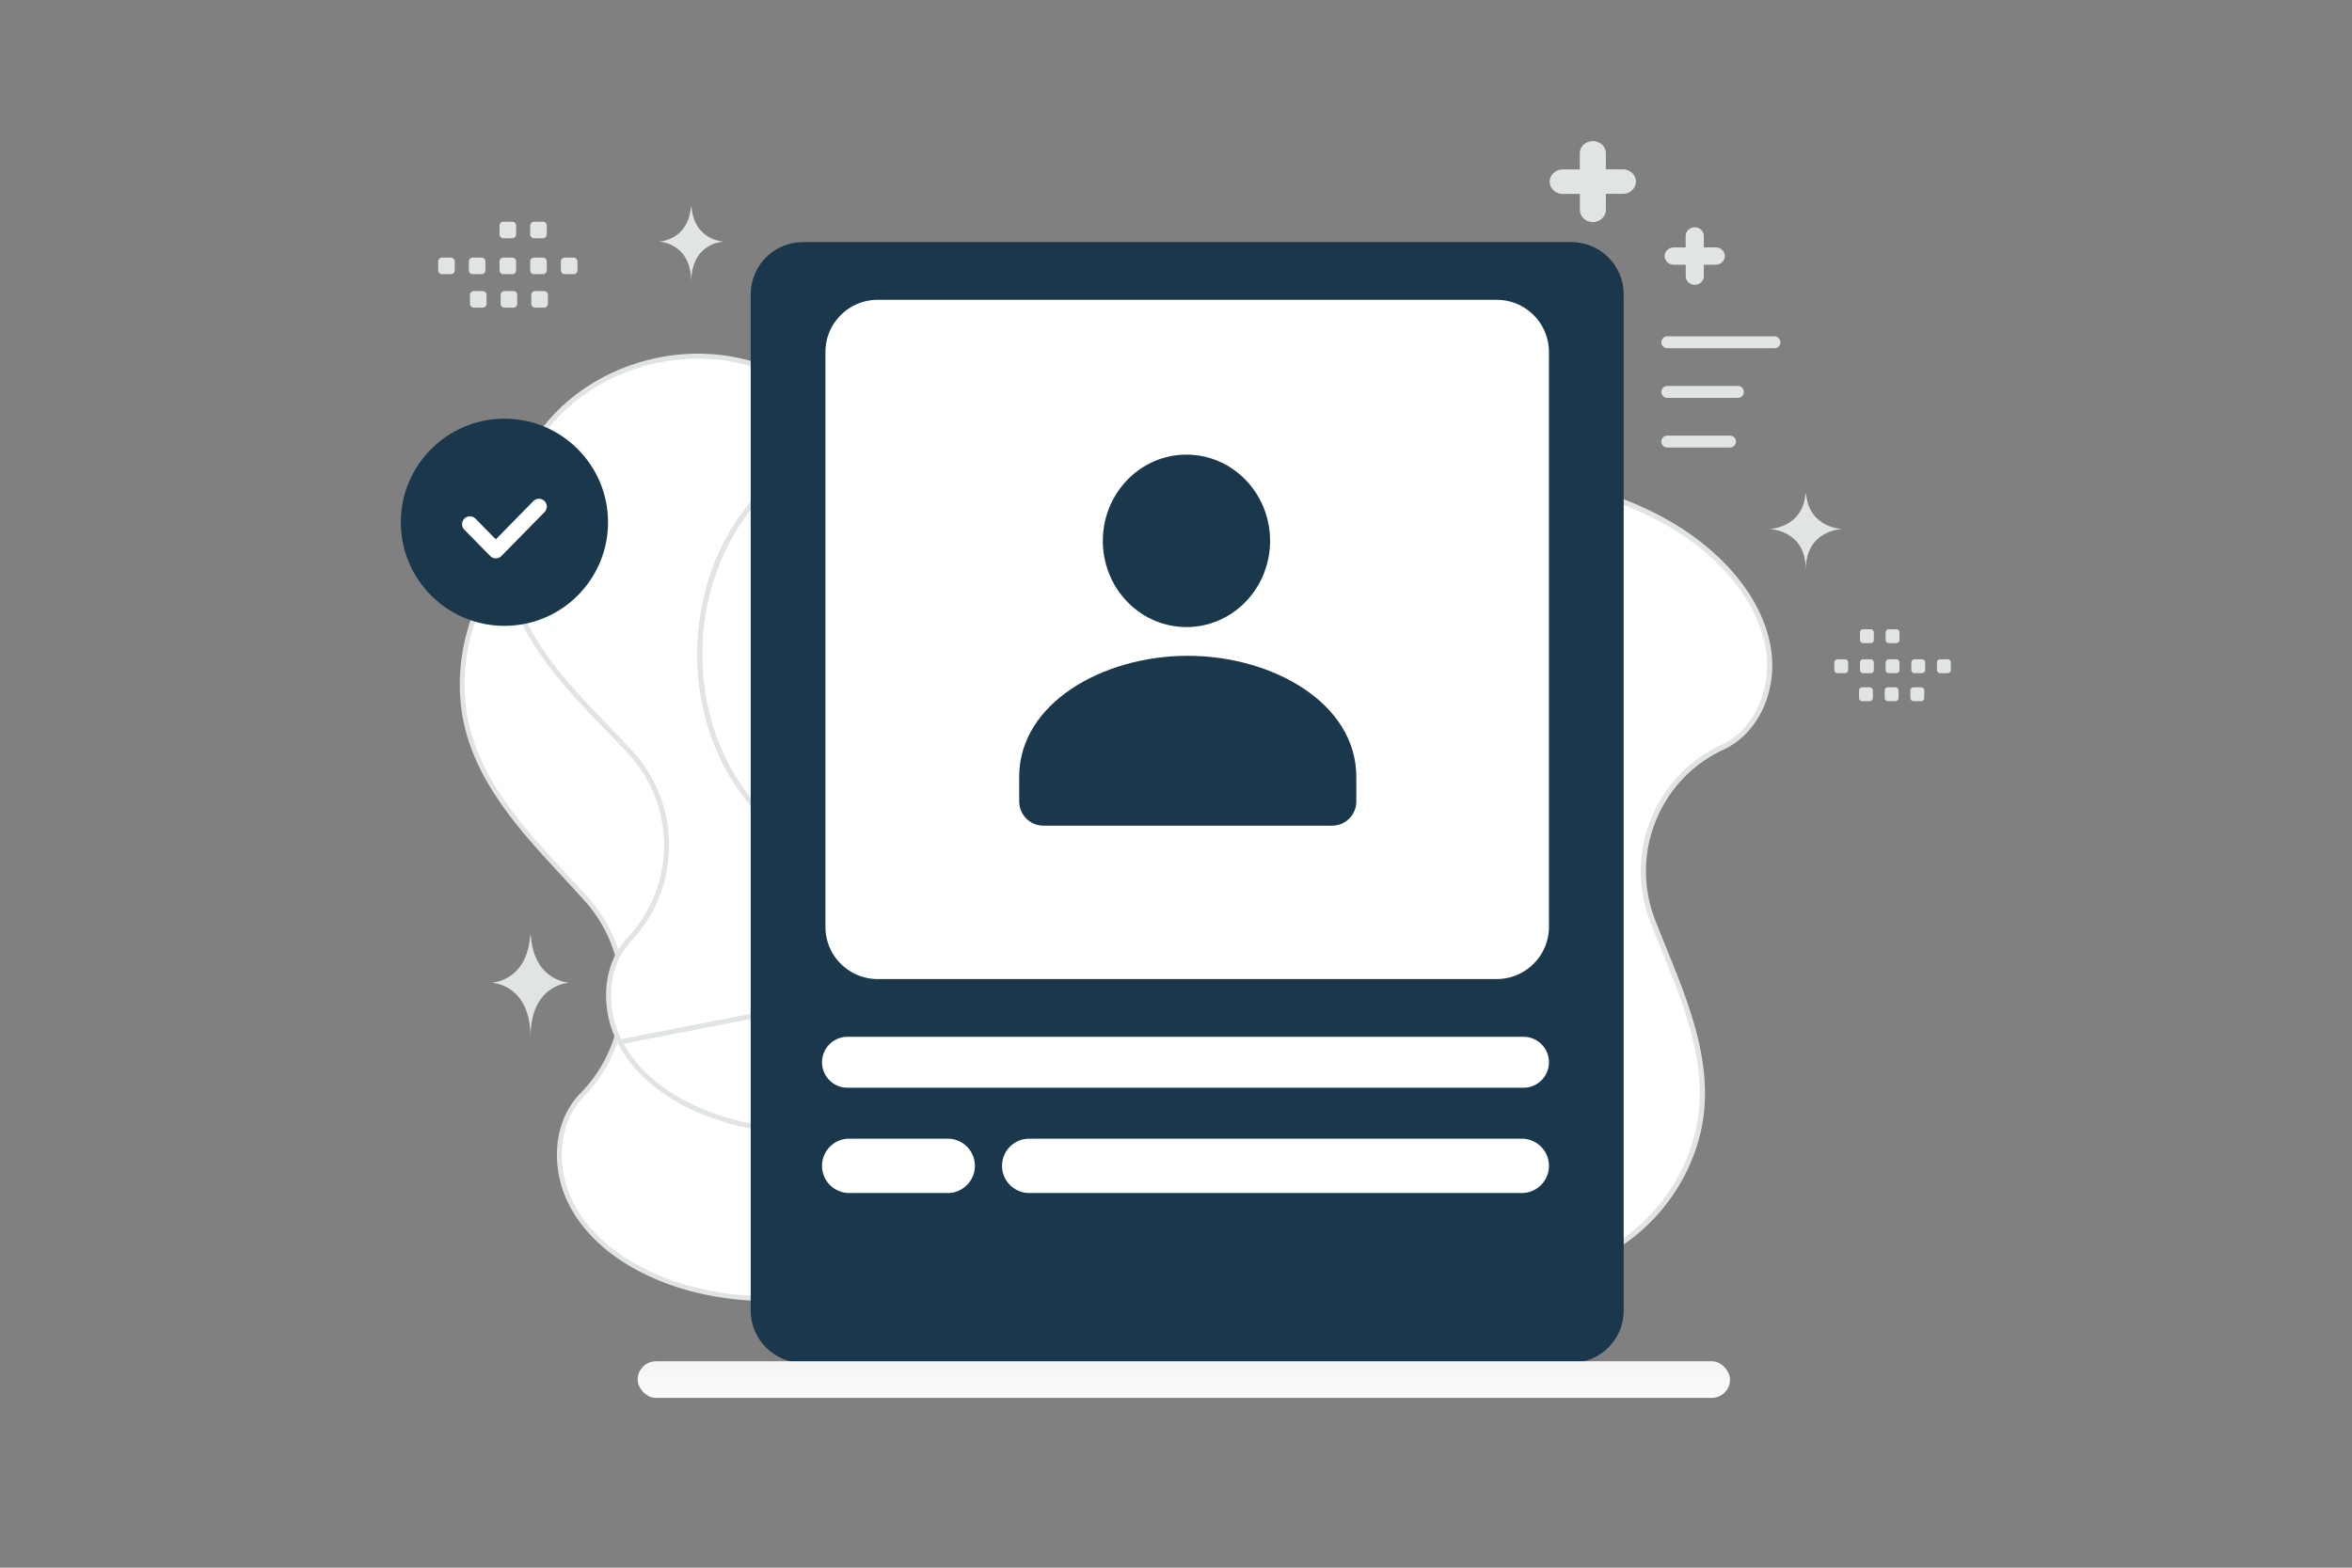 <svg width="900" height="600" viewBox="0 0 900 600" fill="none" xmlns="http://www.w3.org/2000/svg"><rect x="0" y="0" width="900" height="600" fill="#808080" stroke="none"/><path fill="transparent" d="M0 0h900v600H0z"/><path d="m612.595 391.501-305.33 105.324c-21.13 1.296-42.029-.994-60.701-10.267-11.902-5.913-22.626-14.839-28.39-26.664-5.757-11.832-5.813-26.771 1.717-37.394l.002-.002a27.756 27.756 0 0 1 2.871-3.448c20.239-20.571 20.924-53.36 1.675-74.841l-.008-.008-.207-.229-.002-.002-.215-.238a871.868 871.868 0 0 0-7.917-8.644c-6.179-6.684-12.372-13.385-17.979-20.437-8.004-10.067-14.741-20.766-18.401-32.958-7.418-24.719-.001-53.166 18.087-71.636 18.088-18.469 45.98-26.535 71.297-21.25h.001c11.243 2.345 21.691 7.017 31.874 12.557 5.091 2.769 10.107 5.751 15.122 8.762l2.062 1.24c4.324 2.601 8.655 5.205 13.022 7.686 20.227 11.489 44.215 20.892 66.977 14.545 19.401-5.412 33.876-21.178 46.304-36.603 1.048-1.3 2.094-2.607 3.14-3.915 11.423-14.275 22.969-28.705 38.961-36.832 8.673-4.403 19.15-6.2 28.764-4.857 9.609 1.343 18.278 5.806 23.484 13.84 6.55 10.104 6.105 22.54 5.514 35.414l-.03.66c-.578 12.533-1.173 25.444 5.22 36.176 3.72 6.243 9.227 10.763 15.232 14.658 3.004 1.947 6.15 3.75 9.271 5.532l.264.15c3.039 1.736 6.049 3.454 8.919 5.291 35.665 22.827 52.106 71.698 37.493 111.444-2.178 5.92-4.924 11.551-8.093 16.946z" fill="#fff" stroke="#E1E4E5" stroke-width="1.833"/><path d="M614.446 325.05 323.429 432.4c-20.252 1.672-40.349-.102-58.448-8.617-11.541-5.431-22.005-13.773-27.771-24.992l377.236-73.741zm0 0c2.926-5.234 5.441-10.685 7.407-16.4 13.211-38.431-3.56-84.987-38.242-106.162-2.792-1.704-5.717-3.293-8.671-4.898l-.255-.138c-3.033-1.647-6.093-3.315-9.019-5.126-5.85-3.62-11.242-7.855-14.95-13.789-6.37-10.195-6.061-22.625-5.762-34.665l.016-.645c.305-12.379.476-24.304-6.004-33.849-5.147-7.586-13.54-11.687-22.779-12.778-9.243-1.092-19.251.843-27.477 5.241-15.175 8.123-25.959 22.201-36.638 36.144-.978 1.277-1.955 2.552-2.935 3.822-11.62 15.064-25.211 30.519-43.757 36.119-21.76 6.568-45.011-1.987-64.671-12.609-4.245-2.293-8.457-4.706-12.662-7.115l-2.006-1.149c-4.877-2.79-9.753-5.55-14.697-8.105-9.889-5.11-20.009-9.38-30.843-11.401-24.395-4.554-50.987 3.752-67.961 21.836-16.975 18.085-23.51 45.524-15.892 69.083 3.758 11.619 10.439 21.748 18.328 31.248 5.526 6.655 11.606 12.96 17.674 19.252a823.307 823.307 0 0 1 7.994 8.367l.001.001.204.216.008.008c18.949 20.264 18.96 51.81-.084 72.006a26.632 26.632 0 0 0-2.679 3.36l-.001.002c-6.996 10.326-6.642 24.64-.883 35.865l377.236-73.741z" fill="#fff" stroke="#E1E4E5" stroke-width="1.914"/><path d="m301.743 179.265 308.235 8.918c19.295 5.967 37.164 15.054 50.691 29.612 8.627 9.285 15.179 20.852 16.335 33.326 1.147 12.476-3.83 25.792-14.096 32.71l-.002.002a26.552 26.552 0 0 1-3.709 2.101c-25.082 11.576-36.785 40.706-26.812 66.452l.005.011.107.273.002.003a830.785 830.785 0 0 0 4.27 10.685c3.264 8.054 6.533 16.122 9.161 24.308 3.752 11.687 6.156 23.501 5.314 35.605-1.71 24.538-17.904 47.41-40.255 57.789-22.35 10.378-49.943 8.178-70.742-5.063-9.239-5.878-16.987-13.567-24.211-21.947-3.612-4.19-7.086-8.544-10.549-12.926l-1.425-1.804c-2.985-3.782-5.976-7.57-9.041-11.26-14.197-17.092-32.482-33.622-55.011-35.635l-.089.996.089-.996c-19.201-1.715-37.483 7.507-53.789 17.093-1.374.808-2.748 1.622-4.123 2.436-15.025 8.902-30.185 17.883-47.184 19.745-9.209 1.005-19.149-.92-27.262-5.351-8.108-4.428-14.318-11.314-16.248-20.204-2.433-11.19 2.14-22.112 7.014-33.421l.257-.595c4.739-10.989 9.64-22.353 7.542-34.134-1.221-6.86-4.628-12.774-8.684-18.286-2.028-2.756-4.233-5.43-6.42-8.075l-.184-.223c-2.13-2.576-4.238-5.125-6.18-7.731-24.124-32.378-22.327-81.518 4.099-112.05 3.928-4.536 8.262-8.626 12.895-12.364z" fill="#fff" stroke="#E1E4E5" stroke-width="2"/><path d="M601.309 92.654H307.257c-11.046 0-20 8.954-20 20v388.939c0 11.045 8.954 20 20 20h294.052c11.046 0 20-8.955 20-20V112.654c0-11.046-8.954-20-20-20z" fill="#1b374c"/><path d="M572.713 114.751h-236.86c-11.046 0-20 8.954-20 20v219.963c0 11.045 8.954 20 20 20h236.86c11.046 0 20-8.955 20-20V134.751c0-11.046-8.954-20-20-20zM362.644 435.805h-37.695c-5.743 0-10.398 4.656-10.398 10.399 0 5.743 4.655 10.398 10.398 10.398h37.695c5.743 0 10.398-4.655 10.398-10.398 0-5.743-4.655-10.399-10.398-10.399zm219.669 0H393.84c-5.743 0-10.399 4.656-10.399 10.399 0 5.743 4.656 10.398 10.399 10.398h188.473c5.743 0 10.399-4.655 10.399-10.398 0-5.743-4.656-10.399-10.399-10.399zm.651-38.994H324.3c-5.384 0-9.748 4.365-9.748 9.749a9.748 9.748 0 0 0 9.748 9.748h258.664a9.748 9.748 0 0 0 9.748-9.748c0-5.384-4.364-9.749-9.748-9.749z" fill="#fff"/><path fill-rule="evenodd" clip-rule="evenodd" d="M519 297.45v9.275c0 5.12-4.128 9.275-9.214 9.275H399.214c-5.086 0-9.214-4.155-9.214-9.275v-9.424C390 269.235 421.863 251 454.5 251s64.5 18.244 64.5 46.301m-42.373-113.636c12.497 12.888 12.497 33.782 0 46.67-12.496 12.887-32.758 12.887-45.254 0-12.497-12.888-12.497-33.782 0-46.67 12.496-12.887 32.758-12.887 45.254 0z" fill="#1b374c"/><path fill-rule="evenodd" clip-rule="evenodd" d="M169.15 98.601h3.385c.818 0 1.477.666 1.477 1.478v3.384c0 .819-.666 1.477-1.477 1.477h-3.385a1.482 1.482 0 0 1-1.477-1.477v-3.384a1.474 1.474 0 0 1 1.477-1.478zm11.735 0h3.384c.812 0 1.478.666 1.478 1.478v3.384c0 .819-.666 1.477-1.478 1.477h-3.384a1.482 1.482 0 0 1-1.477-1.477v-3.384c0-.812.665-1.478 1.477-1.478zm11.741 0h3.385c.811 0 1.477.666 1.477 1.478v3.384c0 .819-.666 1.477-1.477 1.477h-3.385a1.482 1.482 0 0 1-1.477-1.477v-3.384a1.474 1.474 0 0 1 1.477-1.478zm11.736 0h3.385c.811 0 1.477.666 1.477 1.478v3.384c0 .819-.666 1.477-1.477 1.477h-3.385a1.484 1.484 0 0 1-1.484-1.477v-3.384a1.494 1.494 0 0 1 1.484-1.478zm11.735 0h3.384c.819 0 1.484.666 1.484 1.478v3.384c0 .819-.665 1.477-1.484 1.477h-3.384a1.483 1.483 0 0 1-1.478-1.477v-3.384c0-.812.666-1.478 1.478-1.478zm-34.782 12.796h3.384c.812 0 1.478.666 1.478 1.478v3.391c0 .812-.666 1.477-1.478 1.477h-3.384a1.478 1.478 0 0 1-1.477-1.477v-3.384a1.476 1.476 0 0 1 1.477-1.485zm11.735 0h3.385c.811 0 1.477.666 1.477 1.478v3.391c0 .812-.666 1.477-1.477 1.477h-3.385a1.482 1.482 0 0 1-1.477-1.477v-3.384a1.476 1.476 0 0 1 1.477-1.485zm11.736 0h3.384c.818 0 1.484.666 1.484 1.478v3.391c0 .812-.666 1.477-1.484 1.477h-3.384a1.483 1.483 0 0 1-1.478-1.477v-3.384c0-.819.666-1.485 1.478-1.485zm-12.16-26.542h3.385c.811 0 1.477.666 1.477 1.478v3.384c0 .819-.666 1.477-1.477 1.477h-3.385a1.483 1.483 0 0 1-1.477-1.477v-3.384a1.474 1.474 0 0 1 1.477-1.478zm11.736 0h3.385c.811 0 1.477.666 1.477 1.478v3.384c0 .819-.666 1.477-1.477 1.477h-3.385a1.484 1.484 0 0 1-1.484-1.477v-3.384a1.494 1.494 0 0 1 1.484-1.478zm540.9 167.482h-2.832c-.685 0-1.237.557-1.237 1.236v2.833c0 .685.558 1.236 1.237 1.236h2.832a1.24 1.24 0 0 0 1.237-1.236v-2.833a1.234 1.234 0 0 0-1.237-1.236zm-9.822 0h-2.833a1.24 1.24 0 0 0-1.236 1.236v2.833c0 .685.557 1.236 1.236 1.236h2.833a1.24 1.24 0 0 0 1.236-1.236v-2.833a1.24 1.24 0 0 0-1.236-1.236zm-9.827 0h-2.833a1.24 1.24 0 0 0-1.236 1.236v2.833c0 .685.557 1.236 1.236 1.236h2.833a1.24 1.24 0 0 0 1.236-1.236v-2.833a1.233 1.233 0 0 0-1.236-1.236zm-9.82 0h-2.833a1.24 1.24 0 0 0-1.236 1.236v2.833c0 .685.557 1.236 1.236 1.236h2.833c.685 0 1.242-.557 1.242-1.236v-2.833a1.25 1.25 0 0 0-1.242-1.236zm-9.822 0h-2.832c-.685 0-1.243.557-1.243 1.236v2.833c0 .685.558 1.236 1.243 1.236h2.832c.679 0 1.237-.557 1.237-1.236v-2.833c0-.679-.558-1.236-1.237-1.236zm29.112 10.71h-2.833a1.24 1.24 0 0 0-1.236 1.236v2.839a1.24 1.24 0 0 0 1.236 1.236h2.833c.685 0 1.236-.557 1.236-1.236v-2.833a1.234 1.234 0 0 0-1.236-1.242zm-9.824 0h-2.832c-.679 0-1.237.557-1.237 1.236v2.839c0 .679.558 1.236 1.237 1.236h2.832a1.24 1.24 0 0 0 1.237-1.236v-2.833a1.235 1.235 0 0 0-1.237-1.242zm-9.821 0h-2.833c-.684 0-1.242.557-1.242 1.236v2.839c0 .679.558 1.236 1.242 1.236h2.833a1.24 1.24 0 0 0 1.236-1.236v-2.833c0-.685-.557-1.242-1.236-1.242zm10.175-22.214h-2.833a1.24 1.24 0 0 0-1.236 1.236v2.833c0 .685.557 1.236 1.236 1.236h2.833a1.24 1.24 0 0 0 1.236-1.236v-2.833a1.233 1.233 0 0 0-1.236-1.236zm-9.82 0h-2.833a1.24 1.24 0 0 0-1.236 1.236v2.833c0 .685.557 1.236 1.236 1.236h2.833c.685 0 1.242-.557 1.242-1.236v-2.833a1.25 1.25 0 0 0-1.242-1.236zM651.975 90.318v4.364h4.559c1.903 0 3.466 1.497 3.466 3.318s-1.563 3.318-3.466 3.318h-4.559v4.364c0 1.821-1.563 3.318-3.466 3.318-1.902 0-3.466-1.497-3.466-3.318v-4.346h-4.577c-1.903 0-3.466-1.497-3.466-3.318s1.563-3.318 3.466-3.318h4.559v-4.382c0-1.821 1.563-3.318 3.484-3.318 1.903 0 3.466 1.497 3.466 3.318zm-37.489-31.643v6.15h6.541c2.73 0 4.973 2.109 4.973 4.675s-2.243 4.675-4.973 4.675h-6.541v6.15c0 2.566-2.243 4.675-4.972 4.675-2.73 0-4.973-2.109-4.973-4.675V74.2h-6.568c-2.73 0-4.973-2.11-4.973-4.676 0-2.566 2.243-4.675 4.973-4.675h6.541v-6.175c0-2.566 2.243-4.675 5-4.675 2.729 0 4.972 2.109 4.972 4.675z" fill="#E1E4E5"/><path d="M665 150h-27m41-19h-41m24 38h-24" stroke="#E1E4E5" stroke-width="4.557" stroke-linecap="round" stroke-linejoin="round"/><path d="M202.888 358h.218C204.397 375.834 218 376.108 218 376.108s-15 .286-15 20.892c0-20.606-15-20.892-15-20.892s13.597-.274 14.888-18.108zm488.008-169h.203C692.304 202.261 705 202.465 705 202.465s-14 .212-14 15.535c0-15.323-14-15.535-14-15.535s12.691-.204 13.896-13.465zM264.407 79h.181C265.664 92.26 277 92.465 277 92.465s-12.5.212-12.5 15.535c0-15.323-12.5-15.535-12.5-15.535s11.331-.204 12.407-13.465z" fill="#E1E4E5"/><rect x="244" y="521" width="418" height="14" rx="7" fill="url(#a)"/><path fill-rule="evenodd" clip-rule="evenodd" d="M193.019 239.533c-21.893 0-39.644-17.751-39.644-39.644 0-21.894 17.751-39.645 39.644-39.645 21.894 0 39.645 17.751 39.645 39.645 0 21.893-17.751 39.644-39.645 39.644z" fill="#1b374c"/><path d="M206.236 193.881 189.721 210.7l-9.914-10.09" stroke="#fff" stroke-width="6" stroke-linecap="round" stroke-linejoin="round"/><defs><linearGradient id="a" x1="461.913" y1="542.849" x2="461.898" y2="505.765" gradientUnits="userSpaceOnUse"><stop stop-color="#fff"/><stop offset="1" stop-color="#EEE"/></linearGradient></defs></svg>